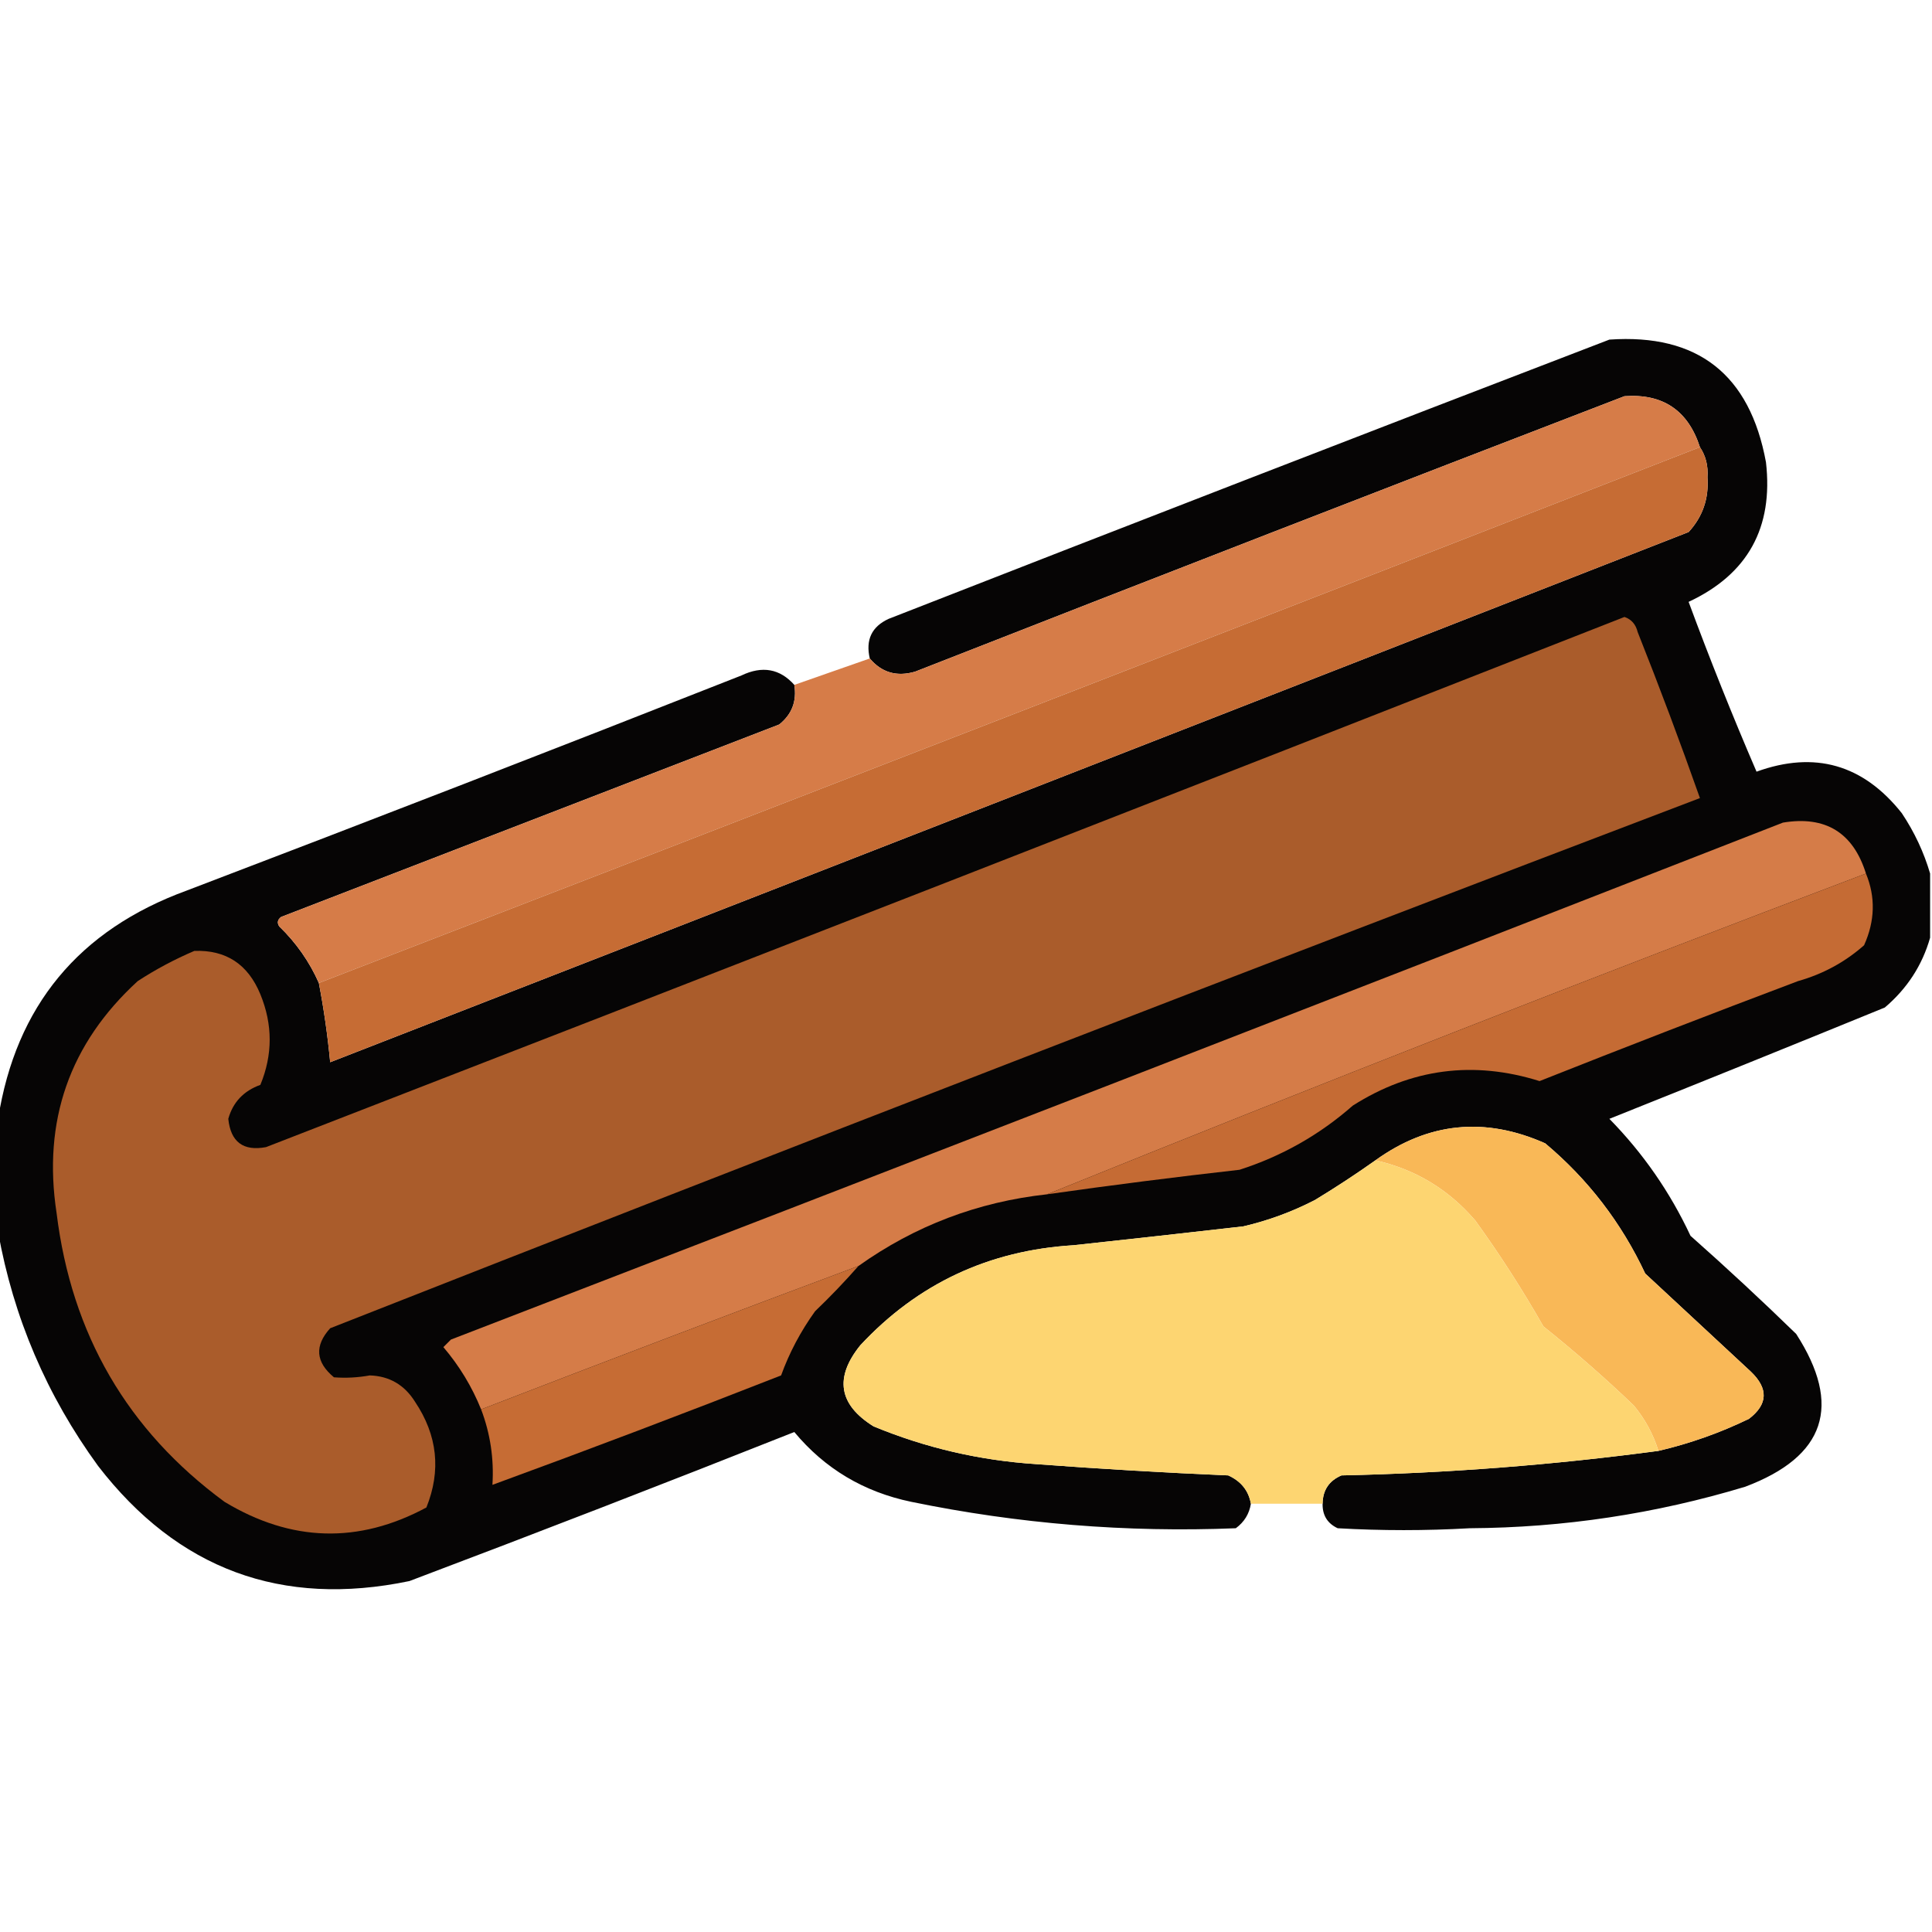<?xml version="1.0" encoding="UTF-8"?>
<!DOCTYPE svg PUBLIC "-//W3C//DTD SVG 1.1//EN" "http://www.w3.org/Graphics/SVG/1.1/DTD/svg11.dtd">
<svg xmlns="http://www.w3.org/2000/svg" version="1.1" width="512px" height="512px" style="shape-rendering:geometricPrecision; text-rendering:geometricPrecision; image-rendering:optimizeQuality; fill-rule:evenodd; clip-rule:evenodd" xmlns:xlink="http://www.w3.org/1999/xlink">
<g><path style="opacity:0.977" fill="#020100" d="M 511.5,231.5 C 511.5,237.167 511.5,242.833 511.5,248.5C 509.422,255.801 505.422,261.967 499.5,267C 475.197,276.934 450.864,286.767 426.5,296.5C 435.421,305.593 442.588,315.926 448,327.5C 457.524,335.934 466.857,344.601 476,353.5C 488.26,372.495 483.76,385.995 462.5,394C 438.722,401.181 414.389,404.848 389.5,405C 377.833,405.667 366.167,405.667 354.5,405C 351.778,403.728 350.444,401.561 350.5,398.5C 350.544,394.91 352.211,392.41 355.5,391C 383.637,390.395 411.637,388.228 439.5,384.5C 447.806,382.564 455.806,379.731 463.5,376C 468.519,372.153 468.685,367.986 464,363.5C 454.667,354.833 445.333,346.167 436,337.5C 429.687,324.03 420.854,312.53 409.5,303C 393.523,295.9 378.523,297.4 364.5,307.5C 359.32,311.171 353.986,314.671 348.5,318C 342.463,321.123 336.13,323.457 329.5,325C 314.508,326.714 299.508,328.38 284.5,330C 262.03,331.365 243.196,340.198 228,356.5C 221.08,365.072 222.247,372.238 231.5,378C 245.261,383.69 259.595,387.023 274.5,388C 291.481,389.272 308.481,390.272 325.5,391C 328.892,392.542 330.892,395.042 331.5,398.5C 331.067,401.195 329.734,403.362 327.5,405C 298.548,406.17 269.881,403.837 241.5,398C 228.917,395.384 218.584,389.218 210.5,379.5C 176.611,392.944 142.611,406.111 108.5,419C 74.632,426.044 47.132,415.877 26,388.5C 12.387,369.814 3.554,349.148 -0.5,326.5C -0.5,316.5 -0.5,306.5 -0.5,296.5C 4.2,266.618 20.867,246.451 49.5,236C 98.611,217.277 147.611,198.277 196.5,179C 201.999,176.374 206.666,177.207 210.5,181.5C 211.204,185.803 209.87,189.303 206.5,192C 162.5,209 118.5,226 74.5,243C 73.549,243.718 73.383,244.551 74,245.5C 78.507,249.867 82.007,254.867 84.5,260.5C 85.83,267.432 86.83,274.432 87.5,281.5C 207.539,234.765 327.539,187.931 447.5,141C 451.227,136.948 452.894,132.114 452.5,126.5C 452.713,123.473 452.047,120.807 450.5,118.5C 447.351,108.761 440.684,104.261 430.5,105C 367.755,129.137 305.088,153.471 242.5,178C 237.643,179.407 233.643,178.24 230.5,174.5C 229.352,169.561 231.019,166.061 235.5,164C 299.088,139.137 362.755,114.471 426.5,90C 449.894,88.375 463.728,99.209 468,122.5C 469.994,139.854 463.161,152.187 447.5,159.5C 453.118,174.693 459.118,189.693 465.5,204.5C 480.917,198.915 493.75,202.581 504,215.5C 507.357,220.542 509.857,225.876 511.5,231.5 Z"/></g>
<g><path style="opacity:0.999" fill="#d67c48" d="M 450.5,118.5 C 328.654,166.008 206.654,213.342 84.5,260.5C 82.007,254.867 78.507,249.867 74,245.5C 73.383,244.551 73.549,243.718 74.5,243C 118.5,226 162.5,209 206.5,192C 209.87,189.303 211.204,185.803 210.5,181.5C 217.177,179.16 223.844,176.826 230.5,174.5C 233.643,178.24 237.643,179.407 242.5,178C 305.088,153.471 367.755,129.137 430.5,105C 440.684,104.261 447.351,108.761 450.5,118.5 Z"/></g>
<g><path style="opacity:1" fill="#c66c34" d="M 450.5,118.5 C 452.047,120.807 452.713,123.473 452.5,126.5C 452.894,132.114 451.227,136.948 447.5,141C 327.539,187.931 207.539,234.765 87.5,281.5C 86.83,274.432 85.83,267.432 84.5,260.5C 206.654,213.342 328.654,166.008 450.5,118.5 Z"/></g>
<g><path style="opacity:1" fill="#aa5c2b" d="M 430.5,163.5 C 432.335,164.122 433.502,165.456 434,167.5C 439.798,182.089 445.298,196.755 450.5,211.5C 329.261,257.637 208.261,304.47 87.5,352C 83.302,356.632 83.636,360.965 88.5,365C 91.657,365.24 94.824,365.073 98,364.5C 103.191,364.672 107.191,367.005 110,371.5C 115.937,380.369 116.937,389.702 113,399.5C 95.013,409.172 77.18,408.672 59.5,398C 33.782,379.094 18.949,353.594 15,321.5C 11.259,297.051 18.426,276.551 36.5,260C 41.269,256.897 46.269,254.231 51.5,252C 59.891,251.693 65.725,255.526 69,263.5C 72.292,271.526 72.292,279.526 69,287.5C 64.561,289.103 61.727,292.103 60.5,296.5C 61.129,302.631 64.462,305.131 70.5,304C 190.7,257.389 310.7,210.556 430.5,163.5 Z"/></g>
<g><path style="opacity:1" fill="#d57c48" d="M 494.5,231.5 C 421.734,259.062 349.401,287.395 277.5,316.5C 259.126,318.511 242.459,324.844 227.5,335.5C 194.101,347.967 160.767,360.634 127.5,373.5C 125.071,367.478 121.737,361.978 117.5,357C 118.167,356.333 118.833,355.667 119.5,355C 237.278,309.611 354.945,263.944 472.5,218C 483.768,216.132 491.101,220.632 494.5,231.5 Z"/></g>
<g><path style="opacity:1" fill="#c56b34" d="M 494.5,231.5 C 497.063,237.729 496.896,244.062 494,250.5C 488.927,254.977 483.094,258.143 476.5,260C 453.588,268.637 430.755,277.471 408,286.5C 390.478,281.005 373.978,283.172 358.5,293C 349.703,300.734 339.703,306.4 328.5,310C 311.449,311.923 294.449,314.09 277.5,316.5C 349.401,287.395 421.734,259.062 494.5,231.5 Z"/></g>
<g><path style="opacity:1" fill="#f9b857" d="M 439.5,384.5 C 438.141,380.118 435.974,376.118 433,372.5C 425.296,365.127 417.296,358.127 409,351.5C 403.499,341.827 397.499,332.494 391,323.5C 383.912,315.209 375.079,309.876 364.5,307.5C 378.523,297.4 393.523,295.9 409.5,303C 420.854,312.53 429.687,324.03 436,337.5C 445.333,346.167 454.667,354.833 464,363.5C 468.685,367.986 468.519,372.153 463.5,376C 455.806,379.731 447.806,382.564 439.5,384.5 Z"/></g>
<g><path style="opacity:0.999" fill="#fdd571" d="M 364.5,307.5 C 375.079,309.876 383.912,315.209 391,323.5C 397.499,332.494 403.499,341.827 409,351.5C 417.296,358.127 425.296,365.127 433,372.5C 435.974,376.118 438.141,380.118 439.5,384.5C 411.637,388.228 383.637,390.395 355.5,391C 352.211,392.41 350.544,394.91 350.5,398.5C 344.167,398.5 337.833,398.5 331.5,398.5C 330.892,395.042 328.892,392.542 325.5,391C 308.481,390.272 291.481,389.272 274.5,388C 259.595,387.023 245.261,383.69 231.5,378C 222.247,372.238 221.08,365.072 228,356.5C 243.196,340.198 262.03,331.365 284.5,330C 299.508,328.38 314.508,326.714 329.5,325C 336.13,323.457 342.463,321.123 348.5,318C 353.986,314.671 359.32,311.171 364.5,307.5 Z"/></g>
<g><path style="opacity:1" fill="#c66c34" d="M 227.5,335.5 C 223.87,339.631 220.037,343.631 216,347.5C 212.166,352.84 209.166,358.507 207,364.5C 181.581,374.472 156.081,384.138 130.5,393.5C 130.933,386.574 129.933,379.907 127.5,373.5C 160.767,360.634 194.101,347.967 227.5,335.5 Z"/></g>
</svg>
